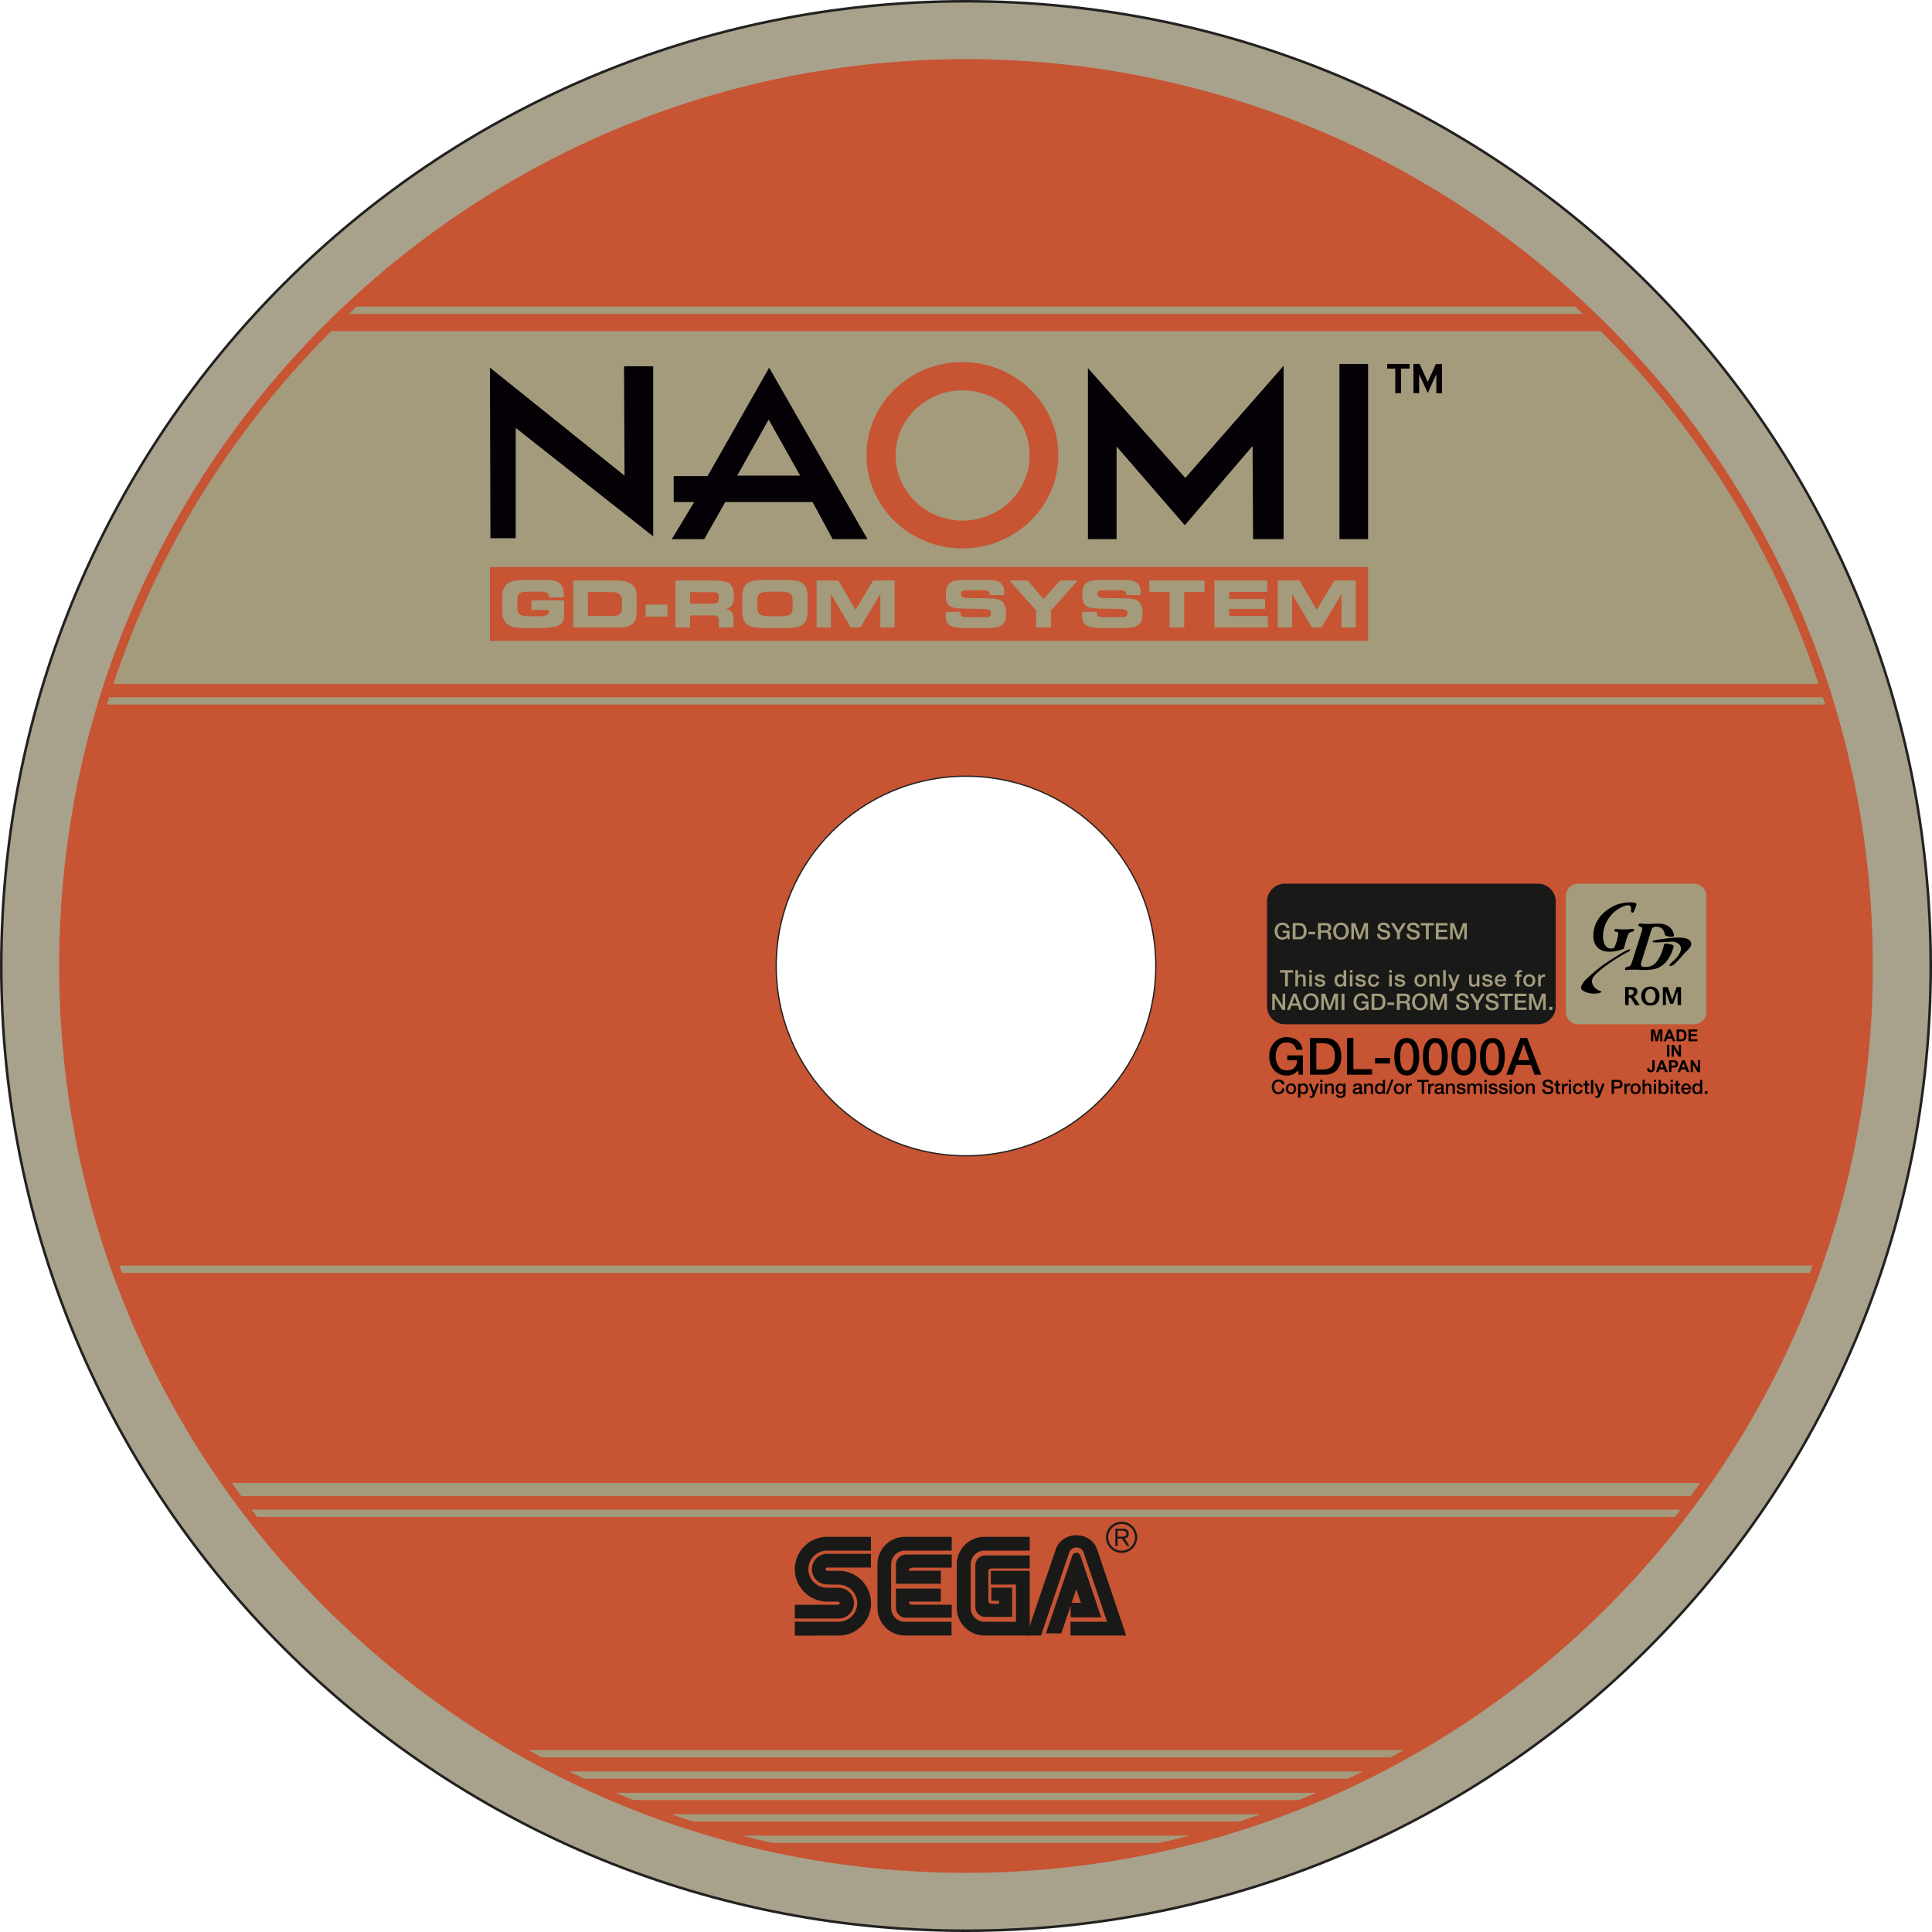<svg xmlns="http://www.w3.org/2000/svg" viewBox="0 0 376.213 376.213"><path d="M188.107.25C84.356.25.25 84.356.25 188.107s84.106 187.857 187.857 187.857c103.75 0 187.857-84.106 187.857-187.857S291.857.25 188.107.25zm0 224.94c-20.48 0-37.083-16.603-37.083-37.083 0-20.48 16.603-37.083 37.083-37.083 20.48 0 37.083 16.603 37.083 37.083 0 20.48-16.603 37.083-37.083 37.083z" fill="#a8a18c" stroke="#232220" stroke-width=".5" stroke-miterlimit="10"/><path d="M188.107 11.521c-97.525 0-176.585 79.06-176.585 176.585s79.06 176.585 176.585 176.585 176.585-79.06 176.585-176.585-79.06-176.585-176.585-176.585zm0 213.669c-20.48 0-37.083-16.603-37.083-37.083 0-20.48 16.603-37.083 37.083-37.083 20.48 0 37.083 16.603 37.083 37.083 0 20.48-16.603 37.083-37.083 37.083z" fill="#c75433"/><g fill="#a39b7c"><path d="M306.745 59.704H69.469c-.509.47-1.015.943-1.517 1.419h240.31c-.503-.476-1.009-.949-1.517-1.419zM354.961 135.781H21.253c-.148.472-.294.945-.438 1.419h334.584c-.144-.473-.29-.946-.438-1.419zM352.954 246.448H23.259c.168.474.337.947.509 1.419h328.677c.172-.472.342-.945.509-1.419zM327.241 293.969H48.973c.362.475.726.948 1.093 1.419h276.082c.367-.471.731-.944 1.093-1.419zM273.331 340.781H102.882c.858.48 1.721.953 2.588 1.419h165.273c.867-.465 1.73-.938 2.588-1.419zM265.413 344.948H110.8c.976.482 1.957.955 2.943 1.419h148.726c.987-.464 1.968-.937 2.944-1.419zM256.327 349.115H119.886c1.143.485 2.292.958 3.448 1.419H252.88c1.155-.461 2.304-.934 3.447-1.419zM245.516 353.281H130.698c1.412.491 2.833.964 4.261 1.419h106.297c1.427-.455 2.848-.928 4.26-1.419zM225.643 358.867h-75.161a173.65 173.65 0 01-5.965-1.419h87.18c-2.003.514-4.02.994-6.05 1.438M331.044 288.784H45.17c.602.853 1.211 1.7 1.828 2.542h282.219a183.64 183.64 0 001.827-2.542zM311.705 64.473c19.07 19.065 33.757 42.514 42.418 68.707H22.09c8.661-26.193 23.348-49.642 42.419-68.707h247.196z"/></g><path fill="#040006" d="M127.191 104.444V71.322h-5.67l.093 21.299-26.207-21.028.093 33.212h4.926V83.326l26.765 21.118M130.814 104.985l4.367-7.219h-3.996v-5.054h6.599l11.988-21.119 19.144 33.392h-6.784l-3.903-7.219h-17.006l-4.09 7.219h-6.319m12.732-12.364h12.266l-6.133-10.919-6.133 10.919M217.427 104.985h-5.577V71.684l18.959 21.389 19.143-21.84v33.752h-5.947l-.093-18.139-13.196 15.432-13.289-15.342v18.049M260.826 70.87h5.576v34.115h-5.576z"/><path d="M168.73 88.65c0-10.017 8.365-18.14 18.68-18.14s18.679 8.123 18.679 18.14c0 10.019-8.364 18.141-18.679 18.141-10.315 0-18.68-8.122-18.68-18.141m18.68 12.725c7.249 0 13.103-5.686 13.103-12.725 0-6.948-5.855-12.635-13.103-12.635-7.156 0-13.012 5.687-13.012 12.635.001 7.04 5.856 12.725 13.012 12.725" fill="#c75433"/><path fill="#040006" d="M271.698 76.556v-4.783h-1.58v-.903h4.369v.903h-1.673v4.783zM278.018 76.529l-1.674-3.672v3.699h-1.115V70.87h1.209l1.58 3.522 1.58-3.488h1.208v5.685h-1.115V72.89z"/><g fill="#c75433"><path d="M95.408 110.42v14.376h170.994V110.42H95.408zm14.45 9.495c0 .86-.328 1.471-.984 1.833-.656.362-1.797.543-3.425.543h-3.2c-.982 0-1.708-.051-2.176-.154a2.993 2.993 0 01-1.189-.522 2.533 2.533 0 01-.828-1.072c-.173-.424-.26-.959-.26-1.606v-2.494c0-1.31.32-2.225.958-2.742.639-.518 1.799-.777 3.482-.777h3.213c1.037 0 1.802.046 2.296.136.493.09.881.242 1.164.454.295.221.513.519.655.894.141.375.212.845.212 1.41a8.424 8.424 0 01-.013.515h-2.884v-.025c0-.422-.131-.71-.392-.866-.262-.156-.852-.234-1.771-.234h-1.676c-.982 0-1.612.115-1.888.344-.276.23-.414.715-.414 1.456v1.271c0 .66.156 1.112.468 1.358.312.246.927.369 1.847.369h1.663c.826 0 1.396-.073 1.708-.218.312-.145.468-.396.468-.752a1.91 1.91 0 00-.025-.246v-.03h-3.384v-1.849h6.375v3.004zm14.124-.664c0 1.016-.262 1.757-.784 2.226-.523.469-1.353.703-2.492.703h-9.101v-9.145h8.26c1.438 0 2.483.245 3.137.734.654.49.98 1.268.98 2.337v3.145zm6.002.817h-4.263v-2.34h4.263v2.34zm12.481-.89c.249.291.373.667.373 1.13v1.873h-2.878v-1.395c0-.36-.088-.608-.262-.743-.175-.135-.52-.202-1.034-.202h-4.288v2.34h-2.884v-9.145h7.564c1.492 0 2.509.215 3.049.645.54.43.81 1.214.81 2.353 0 .79-.12 1.378-.361 1.763-.24.385-.643.643-1.208.774.497.113.87.316 1.119.607zm14.8-.295c0 .704-.081 1.276-.243 1.716-.163.44-.419.791-.769 1.053-.316.234-.733.398-1.252.494-.519.096-1.322.145-2.409.145h-3.371c-1.1 0-1.906-.048-2.416-.145-.51-.096-.926-.261-1.246-.494a2.197 2.197 0 01-.784-1.029c-.16-.423-.241-.986-.241-1.686v-2.494c0-.766.08-1.372.241-1.818.16-.446.421-.8.784-1.063.316-.229.737-.393 1.262-.491.525-.098 1.321-.147 2.388-.147h3.384c1.071 0 1.871.049 2.4.147.529.098.95.263 1.262.491.35.258.606.611.769 1.056.162.447.243 1.018.243 1.714v2.551zm16.944 3.298h-2.783v-6.516l-3.89 6.516h-1.879l-3.858-6.516v6.516h-2.795v-9.145h4.244l3.358 5.712 3.416-5.712h4.187v9.145zm21.467-1.216c-.162.348-.435.645-.819.891-.253.156-.596.267-1.031.335-.434.067-1.062.101-1.884.101h-3.833c-1.573 0-2.625-.171-3.156-.513-.531-.342-.797-.979-.797-1.913 0-.053.003-.143.009-.267l.028-.458 2.84-.006v.166c0 .344.086.576.259.697.173.121.536.181 1.088.181h3.612c.354 0 .607-.058.759-.175.152-.117.228-.31.228-.58 0-.274-.088-.471-.263-.59-.175-.119-.552-.199-1.129-.24l-4.516-.098c-1.13-.033-1.894-.242-2.292-.626-.399-.385-.598-1.085-.598-2.101 0-.524.053-.956.158-1.296.105-.339.274-.622.506-.847.274-.254.632-.434 1.075-.541.443-.107 1.164-.16 2.163-.16h4.39c1.088 0 1.871.193 2.349.578.478.385.718 1.009.718 1.873a6.08 6.08 0 01-.026.503h-2.77v-.037c0-.303-.079-.53-.237-.682-.159-.151-.396-.227-.712-.227h-3.314c-.552 0-.917.053-1.094.16-.177.106-.266.293-.266.559 0 .263.08.452.24.569.16.116.455.191.885.224l4.731.074c1.08.029 1.839.264 2.279.706.441.442.661 1.198.661 2.267.002.633-.079 1.125-.241 1.473zm8.971-2.07v3.286h-2.878v-3.286l-5.192-5.859h3.536l3.092 3.636 3.238-3.636h3.409l-5.205 5.859zm17.593 2.07c-.163.348-.435.645-.819.891-.253.156-.597.267-1.031.335-.434.067-1.063.101-1.884.101h-3.833c-1.572 0-2.625-.171-3.156-.513-.531-.342-.797-.979-.797-1.913 0-.053.004-.143.01-.267.006-.125.016-.277.028-.458l2.84-.006v.166c0 .344.086.576.259.697.173.121.535.181 1.088.181h3.612c.354 0 .607-.058.759-.175.152-.117.228-.31.228-.58 0-.274-.088-.471-.263-.59-.175-.119-.552-.199-1.129-.24l-4.517-.098c-1.13-.033-1.894-.242-2.292-.626-.399-.385-.597-1.085-.597-2.101 0-.524.053-.956.158-1.296.106-.339.275-.622.506-.847.274-.254.632-.434 1.076-.541.443-.107 1.164-.16 2.163-.16h4.39c1.088 0 1.871.193 2.349.578.478.385.718 1.009.718 1.873a7.048 7.048 0 01-.025.503h-2.771v-.037c0-.303-.079-.53-.237-.682-.159-.151-.396-.227-.712-.227h-3.314c-.552 0-.917.053-1.094.16-.177.106-.266.293-.266.559 0 .263.081.452.241.569.16.116.456.191.886.224l4.731.074c1.079.029 1.839.264 2.279.706.441.442.662 1.198.662 2.267-.003.633-.084 1.125-.246 1.473zm12.31-5.688h-3.941v6.904h-2.871v-6.904h-3.94v-2.242h10.752v2.242zm12.341 6.904h-10.405v-9.145h10.29v2.229h-7.419v1.382h6.989v1.922h-6.989v1.4h7.533v2.212zm17.121 0h-2.783v-6.516l-3.89 6.516h-1.878l-3.859-6.516v6.516h-2.795v-9.145h4.243l3.359 5.712 3.415-5.712h4.188v9.145z"/><path d="M138.949 115.314h-4.573v2.236h4.573c.384 0 .652-.087.806-.261.154-.174.231-.489.231-.943 0-.36-.082-.622-.247-.786-.164-.164-.428-.246-.79-.246zM151.826 115.209h-1.84c-1.037 0-1.717.125-2.04.375-.322.25-.484.725-.484 1.425v1.271c0 .66.17 1.112.509 1.358.339.246 1.015.369 2.027.369h1.828c1.016 0 1.691-.124 2.024-.372.333-.248.5-.707.5-1.379v-1.296c0-.672-.167-1.131-.5-1.379-.333-.248-1.008-.372-2.024-.372zM120.595 115.667c-.344-.252-.88-.378-1.61-.378h-4.51v4.668h4.87c.611 0 1.058-.12 1.341-.362.282-.242.424-.621.424-1.137v-1.609c0-.536-.172-.93-.515-1.182z"/></g><g fill="#191918"><path d="M154.776 318.496l8.525-.008c3.487 0 6.315-2.825 6.315-6.304a6.31 6.31 0 00-6.315-6.308l-2.214.011a.318.318 0 01-.317-.32c0-.177.142-.32.317-.32l8.509.002.003-2.673h-8.513a2.989 2.989 0 00-2.988 2.984 2.986 2.986 0 002.988 2.983l2.224.028a3.614 3.614 0 013.617 3.608 3.616 3.616 0 01-3.617 3.612h-8.532l-.002 2.705z"/><path d="M154.778 315.163h8.532a2.982 2.982 0 100-5.964l-2.224-.024a3.612 3.612 0 110-7.223l8.513-.002-.003-2.686h-8.509c-3.485 0-6.315 2.819-6.315 6.303 0 3.482 2.83 6.306 6.315 6.306l2.202.003.309.309-.309.306-8.513.007.002 2.665zM176.226 315.809a2.68 2.68 0 01-2.69-2.687v-8.536c0-1.449 1.212-2.644 2.69-2.644l9.102.003v-2.68h-9.102a5.355 5.355 0 00-5.36 5.352v8.505a5.357 5.357 0 005.36 5.354l9.063.004-.003-2.674-9.06.003z"/><path d="M174.466 304.663c0-1.074.862-1.945 1.936-1.945h8.925v2.549h-7.728c-.597 0-.605.595-.605.595h6.213v2.537h-8.745l.004-3.736zM176.401 315.009a1.937 1.937 0 01-1.94-1.935v-3.74h8.745v2.543h-6.213c.008.598.605.601.605.601h7.73l-.003 2.527-8.924.004zM191.704 315.802a2.684 2.684 0 01-2.678-2.68v-8.505a2.671 2.671 0 012.672-2.674h8.813v-2.677h-8.835a5.355 5.355 0 00-5.358 5.352v8.505c0 2.956 2.419 5.354 5.38 5.354l8.813.004V305.88h-7.575v2.671h4.899v7.253h-6.131z"/><path d="M189.925 312.909c0 1.074.868 1.95 1.941 1.95h5.23v-5.693h-4.047v2.546h1.503l.005.598h-1.496a.6.6 0 01-.595-.598l-.012-5.686s-.002-.593.599-.607h7.458l-.004-2.536-8.642.002c-1.074 0-1.941.87-1.941 1.945v8.079zM215.796 299.351c0-.693.268-1.348.767-1.843a2.582 2.582 0 011.84-.763c.702 0 1.359.27 1.852.763.491.494.766 1.15.766 1.843a2.617 2.617 0 01-2.618 2.61 2.58 2.58 0 01-1.84-.761 2.579 2.579 0 01-.767-1.849m2.607 3.039a3.035 3.035 0 002.15-5.182 3.042 3.042 0 00-2.15-.883 3.031 3.031 0 00-3.033 3.025c0 .811.317 1.576.893 2.149a2.998 2.998 0 002.14.891z"/><path d="M217.628 299.237h.889l.411-.033c.309-.076.42-.297.42-.541l-.197-.472-.658-.144h-.864v1.19m-.001.369v1.433h-.441v-3.364h1.248c.469.005.746.005 1.005.205.252.184.358.466.358.778 0 .786-.637.89-.799.921l.945 1.46h-.531l-.921-1.433h-.864zM215.582 315.802h-7.119v2.675h10.832l-5.633-16.699c-.495-1.629-2.121-2.826-4.047-2.826-1.93 0-3.553 1.194-4.048 2.819l-5.685 16.707h2.835l5.518-16.24a1.493 1.493 0 012.75-.002l4.597 13.566z"/><path d="M203.666 318.064l5.14-15.15a.829.829 0 011.566 0l4.062 12.032h-5.95l.004-2.261-1.821 5.379h-3.001zm4.822-5.379zm1.99-.57l-.895-2.667-.903 2.667h1.798z"/></g><path d="M329.872 199.451H307.31a2.413 2.413 0 01-2.406-2.406v-22.563a2.413 2.413 0 012.406-2.406h22.563a2.413 2.413 0 012.406 2.406v22.563a2.415 2.415 0 01-2.407 2.406z" fill="#a39b7c"/><path d="M299.494 199.451h-49.31a3.459 3.459 0 01-3.448-3.448v-20.479a3.459 3.459 0 013.448-3.448h49.31a3.459 3.459 0 013.448 3.448v20.479a3.458 3.458 0 01-3.448 3.448z" fill="#191918"/><g><path d="M318.299 177.164a4.583 4.583 0 01-.164.401c-.046.096-.127.144-.242.144-.229 0-.328-.186-.295-.559l.015-.172a.722.722 0 00-.079-.446.444.444 0 00-.198-.193.817.817 0 00-.346-.057c-.134 0-.301.028-.502.086a4.416 4.416 0 00-.668.258 6.974 6.974 0 00-.761.423 5.48 5.48 0 00-.769.595 6.685 6.685 0 00-1.474 1.935 6.143 6.143 0 00-.64 2.237 4.77 4.77 0 00.031 1.204c.06.354.16.657.3.911.14.253.31.447.508.58.198.134.422.201.671.201.191 0 .411-.052.659-.158.276-.65.471-1.202.582-1.656.112-.454.176-.781.193-.982.022-.258-.06-.411-.246-.459a.97.97 0 00-.191-.036.837.837 0 01-.169-.029.21.21 0 01-.116-.072c-.026-.033-.035-.088-.028-.165.015-.172.152-.258.41-.258.057 0 .209.014.455.043a9.96 9.96 0 001.057.043c.439 0 .788-.019 1.045-.057.256-.038.428-.057.514-.057.239 0 .351.086.336.258-.008.086-.032.148-.073.186a.408.408 0 01-.158.086 2.123 2.123 0 01-.205.05 1.135 1.135 0 00-.213.064c-.269.124-.457.33-.563.616-.106.287-.222.65-.346 1.09l-.435 1.534a8.328 8.328 0 01-1.493.437 6.925 6.925 0 01-1.267.136c-1.09 0-1.91-.318-2.461-.953-.552-.636-.778-1.517-.679-2.645.171-1.95 1.16-3.532 2.967-4.746 1.24-.841 2.638-1.262 4.196-1.262.832 0 1.237.124 1.215.373a1.83 1.83 0 01-.07.301l-.303.77zM316.458 195.715v-3.51h1.314c.269 0 .474.034.614.101a.757.757 0 01.333.306.893.893 0 01.122.464c0 .206-.059.4-.178.582a1.127 1.127 0 01-.503.419l1.149 1.639h-.89l-.873-1.435h-.402v1.435h-.686zm.687-1.916h.168c.302 0 .51-.066.625-.197a.659.659 0 00.173-.446.442.442 0 00-.14-.343c-.094-.085-.284-.127-.57-.127h-.255v1.113zM321.372 195.803c-.365 0-.683-.076-.953-.227a1.486 1.486 0 01-.617-.652 2.138 2.138 0 01-.211-.964c0-.357.07-.678.211-.963s.347-.502.619-.653c.272-.151.589-.227.951-.227.361 0 .677.076.949.227s.478.369.619.653c.141.285.211.606.211.963 0 .359-.07.68-.211.964a1.483 1.483 0 01-.616.652c-.27.151-.587.227-.952.227zm0-.482c.338 0 .59-.138.755-.414.165-.276.248-.592.248-.948 0-.358-.083-.674-.249-.948-.166-.275-.417-.412-.754-.412-.338 0-.591.137-.757.412a1.798 1.798 0 00-.249.948c0 .356.083.672.248.948.165.276.418.414.758.414zM323.808 195.715v-3.51h.965l.848 2.469.872-2.469h.849v3.51h-.674v-2.649l-.858 2.415h-.587l-.841-2.45v2.685h-.574zM311.833 193.121c.012-.191-.69-.156-1.3-.831-.111-.123-.57-.631-.533-1.278.027-.477.312-.822.469-1.001 1.672-1.905 5.803-4.284 6.351-4.537.037-.017.434-.216.527-.307.084-.082.116-.233.088-.269-.217-.276-2.649 1.27-4.815 2.684 0 0-1.794 1.227-3.718 3.073 0 0-.383.309-.76.957-.295.505-.29.685-.273.785.073.416.585.643.873.767 1.399.599 3.072.25 3.091-.043zM325.425 188.083c.666-.1 1.645-1.415 2.812-2.684.362-.394.727-.635 1.023-1.214.045-.089.11-.458-.016-.767-.608-1.489-5.158-.587-6.391-.447 0 0-1.095.155-1.06.367.038.234 1.135.179 1.176.176.715-.053 1.258-.075 2.329-.128.163-.008.462-.059.823.04.095.026.941.27 1.158.967.134.429-.036.82-.152 1.087-.404.931-1.138 1.494-1.374 1.706-.017.016-.739.635-.655.843.043.105.26.064.327.054z"/><path d="M325.914 184.244c-.02-.353-1.739-.687-1.876-.342a11.028 11.028 0 01-.435 1.502 7.968 7.968 0 01-.489 1.077 5.32 5.32 0 01-.561.84c-.525.642-1.212.962-2.062.962-.335 0-.581-.028-.738-.086-.158-.057-.223-.24-.196-.546.009-.105.024-.194.045-.266.021-.072.043-.141.068-.208l1.793-5.745c.054-.182.108-.338.163-.467a.918.918 0 01.191-.302.663.663 0 01.272-.158 1.47 1.47 0 01.42-.05c.602 0 1.05.211 1.342.632.156.225.261.498.315.821.024.145.131.26.268.313a2.663 2.663 0 001.363.14.222.222 0 00.185-.257c-.101-.525-.305-.965-.613-1.318-.543-.622-1.388-.934-2.535-.934-.249 0-.522.01-.82.029-.298.019-.624.029-.977.029-.468 0-.835-.012-1.101-.036a7.557 7.557 0 00-.513-.036c-.115 0-.2.016-.255.05-.056.033-.088.103-.097.208-.012.134.021.22.099.258.078.038.166.072.264.101.098.029.185.067.262.115.077.048.11.144.097.287a2.36 2.36 0 01-.103.517l-1.838 5.773a9.278 9.278 0 01-.245.675.627.627 0 01-.39.359 6.514 6.514 0 01-.545.165c-.136.034-.212.136-.228.309-.009.105-.001.172.026.201.026.028.077.043.154.043s.25-.014.52-.043c.27-.029.649-.043 1.136-.043.316 0 .637.012.965.036.328.024.673.036 1.036.036.803 0 1.503-.081 2.1-.244.597-.163 1.156-.484 1.675-.962.25-.23.486-.503.71-.819.224-.316.423-.656.598-1.019a7.344 7.344 0 00.55-1.597z"/></g><g><path d="M321.502 202.759v-2.291h.692l.415 1.563.411-1.563h.694v2.291h-.43v-1.803l-.455 1.803h-.445l-.453-1.803v1.803h-.429zM326.24 202.759h-.504l-.199-.521h-.916l-.189.521h-.49l.893-2.291h.488l.917 2.291zm-.851-.906l-.316-.85-.309.85h.625zM326.483 200.468h.845c.191 0 .336.015.437.044.134.04.249.11.345.211a.996.996 0 01.219.371c.051.146.075.327.075.542a1.5 1.5 0 01-.07.487 1.003 1.003 0 01-.245.404.8.8 0 01-.325.183 1.403 1.403 0 01-.409.049h-.87v-2.291zm.462.388v1.518h.346c.129 0 .223-.008.279-.022a.435.435 0 00.188-.095c.049-.045.09-.119.121-.222s.047-.242.047-.419c0-.178-.016-.313-.047-.408s-.075-.169-.132-.222a.43.43 0 00-.214-.107 2.05 2.05 0 00-.38-.022h-.208zM328.795 202.759v-2.291h1.699v.388h-1.236v.508h1.15v.386h-1.15v.624h1.279v.386h-1.742zM324.605 205.759v-2.291h.463v2.291h-.463zM325.513 205.759v-2.291h.45l.938 1.53v-1.53h.43v2.291h-.464l-.924-1.494v1.494h-.43zM321.741 206.468h.461v1.45c0 .189-.017.336-.05.438-.045.134-.126.24-.244.321s-.272.121-.466.121c-.226 0-.399-.063-.521-.189-.122-.127-.184-.313-.185-.558l.436-.05c.006.131.024.224.059.278a.25.25 0 00.228.123c.104 0 .176-.029.219-.088s.064-.182.064-.366v-1.48zM324.76 208.759h-.504l-.199-.521h-.916l-.189.521h-.49l.893-2.291h.488l.917 2.291zm-.852-.906l-.316-.85-.309.85h.625zM325.005 208.759v-2.291h.742c.281 0 .465.012.551.035a.591.591 0 01.329.224.708.708 0 01.133.446c0 .141-.025.259-.076.354a.643.643 0 01-.434.335c-.11.021-.271.032-.479.032h-.302v.864h-.464zm.463-1.903v.65h.253c.183 0 .305-.012.366-.036s.109-.062.145-.112a.314.314 0 00.052-.179.297.297 0 00-.073-.206.324.324 0 00-.186-.102 2.283 2.283 0 00-.333-.016h-.224zM328.968 208.759h-.504l-.199-.521h-.916l-.189.521h-.49l.893-2.291h.488l.917 2.291zm-.852-.906l-.316-.85-.309.85h.625zM329.218 208.759v-2.291h.45l.938 1.53v-1.53h.43v2.291h-.464l-.924-1.494v1.494h-.43z"/></g><g><path d="M248.929 212.682c.225 0 .396-.066.514-.199s.188-.305.211-.515h.478c-.021.332-.138.598-.353.797-.215.205-.488.308-.821.308-.397 0-.714-.137-.952-.411-.236-.273-.354-.611-.354-1.015s.116-.74.349-1.01c.112-.13.25-.232.412-.31.163-.077.334-.115.515-.114.342 0 .62.083.834.25s.336.395.367.684h-.489c-.065-.258-.205-.426-.418-.504-.074-.026-.173-.04-.297-.04s-.238.029-.343.088-.19.137-.258.235a1.213 1.213 0 00-.194.717c0 .13.016.257.047.383.068.269.203.458.405.569a.696.696 0 00.347.087zM250.401 212.021c0-.311.09-.562.269-.755.18-.194.423-.291.731-.289.308.001.551.098.727.289.178.19.267.441.267.753 0 .31-.089.561-.268.753-.179.193-.422.289-.729.289-.158 0-.299-.025-.422-.078a.876.876 0 01-.508-.544 1.272 1.272 0 01-.067-.418zm1.559-.002c0-.306-.104-.517-.31-.634-.071-.041-.155-.062-.252-.062s-.181.021-.252.062c-.201.117-.305.328-.31.634 0 .19.048.354.144.49.096.138.234.207.416.207s.321-.068.418-.205a.823.823 0 00.146-.492zM252.771 211.031h.412v.269h.008c.114-.218.325-.325.634-.322.142 0 .27.027.384.084.228.106.381.293.46.56.039.126.058.258.058.397 0 .294-.072.541-.218.741-.145.201-.356.302-.633.302a.837.837 0 01-.537-.169.52.52 0 01-.124-.141h-.009v.985h-.435v-2.706zm1.52.989a.782.782 0 00-.138-.481.488.488 0 00-.418-.217.47.47 0 00-.405.19c-.094.127-.14.297-.14.51 0 .313.105.527.318.642.067.035.148.053.243.053s.176-.02.244-.06c.197-.119.296-.331.296-.637zM255.298 213.427c.108 0 .187-.054.233-.16.015-.034.029-.072.043-.114l.051-.153-.751-1.969h.479l.517 1.477h.008l.5-1.477h.455l-.769 2.083c-.036.09-.071.176-.106.258a.97.97 0 01-.125.214c-.109.136-.266.204-.469.206-.102 0-.203-.008-.302-.022v-.368c.126.016.205.025.236.025zM257.087 210.279h.435v.412h-.435v-.412zm0 .752h.435v1.977h-.435v-1.977zM257.995 211.031h.412v.293l.008.008a.725.725 0 01.26-.259.687.687 0 01.356-.094c.216 0 .386.056.51.168.124.111.187.279.188.504v1.356h-.435v-1.241c-.005-.155-.038-.269-.099-.338-.062-.069-.16-.104-.297-.104s-.249.05-.336.149a.565.565 0 00-.133.369v1.165h-.435v-1.976zM261.579 211.305v-.274h.435v1.874c0 .297-.083.52-.25.666-.166.146-.406.221-.72.221-.37 0-.632-.108-.783-.325a.577.577 0 01-.099-.291h.434c.033.15.138.237.313.262.052.006.105.009.161.009.342 0 .511-.164.509-.492v-.293h-.008a.676.676 0 01-.25.256.733.733 0 01-.37.091c-.277 0-.49-.099-.638-.295a1.152 1.152 0 01-.222-.726c.001-.289.082-.529.244-.721.161-.191.38-.287.656-.287.277 0 .471.108.579.326h.009zm-.936.238c-.077.122-.116.273-.116.456s.045.338.135.467c.09.131.222.195.396.195a.436.436 0 00.391-.198c.087-.133.131-.293.131-.48s-.044-.344-.131-.469c-.088-.127-.22-.19-.398-.19a.453.453 0 00-.408.219zM264.734 211.59c0-.178-.13-.267-.388-.267a.537.537 0 00-.297.076.305.305 0 00-.135.235h-.435a.619.619 0 01.297-.521c.147-.091.349-.136.603-.136.35 0 .59.102.721.307a.487.487 0 01.068.268v1.014c0 .055.007.094.021.116.014.021.041.033.082.033h.047a.284.284 0 00.06-.008v.303a.9.9 0 01-.278.05c-.205 0-.324-.08-.357-.24a.715.715 0 01-.306.183 1.16 1.16 0 01-.329.058.815.815 0 01-.504-.15.498.498 0 01-.194-.427c0-.221.081-.38.243-.478.106-.064.279-.11.517-.137.078-.015.153-.025.226-.033s.132-.018.18-.031c.105-.032.158-.104.158-.215zm-.89.868c0 .093.042.158.125.198.084.04.163.06.237.06.223 0 .383-.066.479-.199a.283.283 0 00.049-.174v-.324a.699.699 0 01-.313.084 1.583 1.583 0 00-.354.065c-.149.046-.223.143-.223.29zM265.64 211.031h.412v.293l.008.008a.725.725 0 01.26-.259.687.687 0 01.356-.094c.216 0 .386.056.51.168.124.111.187.279.188.504v1.356h-.435v-1.241c-.005-.155-.038-.269-.099-.338-.062-.069-.16-.104-.297-.104s-.249.05-.336.149a.565.565 0 00-.133.369v1.165h-.435v-1.976zM269.273 212.739c-.109.215-.32.322-.634.322a.883.883 0 01-.385-.082c-.226-.105-.379-.291-.461-.558a1.56 1.56 0 01-.056-.437c.001-.32.085-.568.252-.745a.774.774 0 01.591-.263c.227.001.408.059.545.172.05.039.092.085.126.138h.007v-1.008h.435v2.729h-.412v-.269h-.008zm-.959-.22c.095.133.23.198.409.197s.315-.071.408-.209a.883.883 0 00.142-.513c0-.203-.049-.366-.147-.488a.508.508 0 00-.412-.185.474.474 0 00-.416.228c-.083.124-.125.283-.125.478s.047.358.141.492zM270.951 210.213h.416l-1.098 2.859h-.416l1.098-2.859zM271.419 212.021c0-.311.09-.562.269-.755.18-.194.423-.291.731-.289.308.001.551.098.727.289.178.19.267.441.267.753 0 .31-.089.561-.268.753-.179.193-.422.289-.729.289-.158 0-.299-.025-.422-.078a.876.876 0 01-.508-.544 1.247 1.247 0 01-.067-.418zm1.559-.002c0-.306-.104-.517-.31-.634-.071-.041-.155-.062-.252-.062s-.181.021-.252.062c-.201.117-.305.328-.31.634 0 .19.048.354.144.49.096.138.234.207.416.207s.321-.068.418-.205a.823.823 0 00.146-.492zM274.728 211.391a.445.445 0 00-.187.045.532.532 0 00-.286.342.915.915 0 00-.043.289v.94h-.435v-1.977h.409v.383h.007a.571.571 0 01.207-.297.58.58 0 01.37-.138c.05 0 .104.003.164.011v.42a1.378 1.378 0 00-.206-.018zM275.983 210.279h2.209v.412h-.867v2.316h-.479v-2.316h-.863v-.412zM279.048 211.391a.445.445 0 00-.187.045.532.532 0 00-.286.342.915.915 0 00-.043.289v.94h-.435v-1.977h.409v.383h.007a.571.571 0 01.207-.297.58.58 0 01.37-.138c.05 0 .104.003.164.011v.42a1.368 1.368 0 00-.206-.018zM280.66 211.59c0-.178-.13-.267-.388-.267a.537.537 0 00-.297.076.305.305 0 00-.135.235h-.435a.619.619 0 01.297-.521c.147-.091.349-.136.603-.136.35 0 .59.102.721.307a.487.487 0 01.068.268v1.014c0 .055.007.094.021.116.014.021.041.033.082.033h.047a.284.284 0 00.06-.008v.303a.9.9 0 01-.278.05c-.205 0-.324-.08-.357-.24a.715.715 0 01-.306.183 1.16 1.16 0 01-.329.058.815.815 0 01-.504-.15.498.498 0 01-.194-.427c0-.221.081-.38.243-.478.106-.064.279-.11.517-.137.078-.015.153-.025.226-.033s.132-.018.18-.031c.104-.032.158-.104.158-.215zm-.89.868c0 .093.042.158.125.198.084.04.163.06.237.06.223 0 .383-.066.479-.199a.283.283 0 00.049-.174v-.324a.699.699 0 01-.313.084 1.583 1.583 0 00-.354.065c-.149.046-.223.143-.223.29zM281.565 211.031h.412v.293l.008.008a.725.725 0 01.26-.259.687.687 0 01.356-.094c.216 0 .386.056.51.168.124.111.187.279.188.504v1.356h-.435v-1.241c-.005-.155-.038-.269-.099-.338-.062-.069-.16-.104-.297-.104s-.249.05-.336.149a.565.565 0 00-.133.369v1.165h-.435v-1.976zM284.535 211.324c-.271 0-.408.067-.408.202 0 .094.067.165.201.212.061.021.164.047.313.076.147.029.265.059.351.087.277.093.416.267.416.519a.544.544 0 01-.288.496 1.153 1.153 0 01-.594.146c-.399 0-.668-.128-.805-.384a.663.663 0 01-.069-.305h.435c.013.127.062.216.146.268a.577.577 0 00.302.076c.196 0 .329-.041.4-.124a.179.179 0 00.039-.136c-.005-.102-.074-.177-.207-.225a2.355 2.355 0 00-.304-.072c-.271-.053-.468-.124-.588-.212-.121-.088-.182-.226-.182-.411 0-.188.093-.335.278-.438.144-.079.326-.119.546-.119.347 0 .591.108.732.326a.65.65 0 01.094.28h-.454c-.021-.104-.069-.173-.144-.208a.519.519 0 00-.21-.054zM287.812 211.324c-.281 0-.422.176-.422.526v1.157h-.435v-1.268c0-.138-.024-.242-.074-.312s-.139-.104-.266-.104-.231.046-.313.138a.55.55 0 00-.127.373v1.173h-.435v-1.977h.412v.278h.012a.816.816 0 01.25-.248.639.639 0 01.336-.082c.134 0 .253.026.355.08s.176.138.22.25a.838.838 0 01.256-.242.687.687 0 01.363-.088c.209-.002.371.049.487.15.115.103.174.273.174.514v1.364h-.436v-1.152c0-.188-.014-.312-.043-.369a.249.249 0 00-.116-.123.467.467 0 00-.198-.038zM289.075 210.279h.435v.412h-.435v-.412zm0 .752h.435v1.977h-.435v-1.977zM290.762 211.324c-.271 0-.408.067-.408.202 0 .094.067.165.201.212.061.021.164.047.313.076.147.029.265.059.351.087.277.093.416.267.416.519a.544.544 0 01-.288.496 1.153 1.153 0 01-.594.146c-.399 0-.668-.128-.805-.384a.663.663 0 01-.069-.305h.435c.013.127.062.216.146.268a.577.577 0 00.302.076c.196 0 .329-.041.4-.124a.179.179 0 00.039-.136c-.005-.102-.074-.177-.207-.225a2.355 2.355 0 00-.304-.072c-.271-.053-.468-.124-.588-.212-.121-.088-.182-.226-.182-.411 0-.188.093-.335.278-.438.144-.079.326-.119.546-.119.347 0 .591.108.732.326a.65.65 0 01.094.28h-.454c-.021-.104-.069-.173-.144-.208a.527.527 0 00-.21-.054zM292.743 211.324c-.271 0-.408.067-.408.202 0 .094.067.165.201.212.061.021.164.047.313.076.147.029.265.059.351.087.277.093.416.267.416.519a.544.544 0 01-.288.496 1.153 1.153 0 01-.594.146c-.399 0-.668-.128-.805-.384a.663.663 0 01-.069-.305h.435c.013.127.062.216.146.268a.577.577 0 00.302.076c.196 0 .329-.041.4-.124a.179.179 0 00.039-.136c-.005-.102-.074-.177-.207-.225a2.355 2.355 0 00-.304-.072c-.271-.053-.468-.124-.588-.212-.121-.088-.182-.226-.182-.411 0-.188.093-.335.278-.438.144-.079.326-.119.546-.119.347 0 .591.108.732.326a.65.65 0 01.094.28h-.454c-.021-.104-.069-.173-.144-.208a.519.519 0 00-.21-.054zM293.96 210.279h.435v.412h-.435v-.412zm0 .752h.435v1.977h-.435v-1.977zM294.776 212.021c0-.311.09-.562.269-.755.18-.194.423-.291.731-.289.308.001.551.098.727.289.178.19.267.441.267.753 0 .31-.089.561-.268.753-.179.193-.422.289-.729.289-.158 0-.299-.025-.422-.078a.876.876 0 01-.508-.544 1.272 1.272 0 01-.067-.418zm1.559-.002c0-.306-.104-.517-.31-.634-.071-.041-.155-.062-.252-.062s-.181.021-.252.062c-.201.117-.305.328-.31.634 0 .19.048.354.144.49.096.138.234.207.416.207s.321-.068.418-.205a.823.823 0 00.146-.492zM297.134 211.031h.412v.293l.008.008a.725.725 0 01.26-.259.687.687 0 01.356-.094c.216 0 .386.056.51.168.124.111.187.279.188.504v1.356h-.435v-1.241c-.005-.155-.038-.269-.099-.338-.062-.069-.16-.104-.297-.104s-.249.05-.336.149a.565.565 0 00-.133.369v1.165h-.435v-1.976zM300.766 212.098c0 .199.064.347.192.44a.794.794 0 00.49.144c.198 0 .345-.039.439-.117a.364.364 0 00.144-.286c.001-.111-.021-.191-.069-.241a.382.382 0 00-.188-.109l-.309-.085-.42-.116a1.25 1.25 0 01-.345-.14.649.649 0 01-.312-.579c0-.251.099-.446.297-.586s.438-.209.72-.209.524.076.727.229.303.367.303.643h-.479c-.022-.321-.218-.482-.588-.482-.214 0-.365.063-.453.186-.032.048-.049.113-.049.196s.03.152.091.208a.571.571 0 00.231.127c.299.074.562.144.788.208.171.055.303.145.394.27s.138.265.139.419a.732.732 0 01-.34.657c-.198.133-.455.199-.77.199s-.571-.078-.771-.233c-.222-.171-.335-.417-.34-.741h.478zM303.486 213.026c-.179 0-.304-.037-.375-.112-.072-.075-.11-.203-.115-.386v-1.151h-.33v-.346h.33v-.571h.435v.571h.394v.346h-.394v1.038c0 .098.009.161.026.189.032.051.092.077.177.077a.833.833 0 00.19-.016v.338a3.55 3.55 0 01-.338.023zM305.086 211.391a.445.445 0 00-.187.045.532.532 0 00-.286.342.915.915 0 00-.043.289v.94h-.435v-1.977h.409v.383h.007a.571.571 0 01.207-.297.58.58 0 01.37-.138c.05 0 .104.003.164.011v.42a1.357 1.357 0 00-.206-.018zM305.491 210.279h.435v.412h-.435v-.412zm0 .752h.435v1.977h-.435v-1.977zM307.282 211.324c-.234 0-.397.117-.49.353a.852.852 0 00-.054.313c0 .221.044.397.133.53.089.134.22.198.393.196a.442.442 0 00.316-.118.54.54 0 00.155-.332h.435c-.041.258-.139.455-.293.592s-.37.205-.646.203a.863.863 0 01-.672-.285c-.174-.19-.259-.438-.256-.745.001-.305.086-.557.255-.756.169-.197.409-.296.72-.296.242 0 .446.06.613.181s.26.298.278.532h-.435a.402.402 0 00-.148-.275.483.483 0 00-.304-.093zM309.145 213.026c-.179 0-.304-.037-.375-.112-.072-.075-.11-.203-.115-.386v-1.151h-.33v-.346h.33v-.571h.435v.571h.394v.346h-.394v1.038c0 .098.009.161.026.189.032.051.092.077.177.077a.833.833 0 00.19-.016v.338a3.571 3.571 0 01-.338.023zM309.807 210.279h.435v2.729h-.435v-2.729zM310.92 213.427c.108 0 .187-.054.233-.16.015-.034.029-.072.043-.114l.051-.153-.751-1.969h.479l.517 1.477h.008l.5-1.477h.455l-.769 2.083c-.036.09-.071.176-.106.258a.97.97 0 01-.125.214c-.109.136-.266.204-.469.206-.102 0-.203-.008-.302-.022v-.368c.127.016.205.025.236.025zM313.82 210.279h1.204c.35 0 .602.098.756.293a.873.873 0 01.172.553.846.846 0 01-.172.545c-.152.193-.404.291-.756.291h-.727v1.047h-.478v-2.729zm.478 1.291h.698c.208 0 .353-.078.435-.234a.485.485 0 00.043-.219c-.001-.164-.043-.28-.127-.347a.529.529 0 00-.341-.102h-.708v.902zM317.259 211.391a.445.445 0 00-.187.045.532.532 0 00-.286.342.915.915 0 00-.043.289v.94h-.435v-1.977h.409v.383h.007a.571.571 0 01.207-.297.58.58 0 01.37-.138c.05 0 .104.003.164.011v.42a1.368 1.368 0 00-.206-.018zM317.491 212.021c0-.311.09-.562.269-.755.18-.194.423-.291.731-.289.308.001.551.098.727.289.178.19.267.441.267.753 0 .31-.089.561-.268.753-.179.193-.422.289-.729.289-.158 0-.299-.025-.422-.078a.876.876 0 01-.508-.544 1.272 1.272 0 01-.067-.418zm1.559-.002c0-.306-.104-.517-.31-.634-.071-.041-.155-.062-.252-.062s-.181.021-.252.062c-.201.117-.305.328-.31.634 0 .19.048.354.144.49.096.138.234.207.416.207s.321-.068.418-.205a.823.823 0 00.146-.492zM319.849 210.279h.435v1.014h.008a.633.633 0 01.238-.226.673.673 0 01.354-.088c.216 0 .387.056.511.168.124.111.187.279.188.504v1.356h-.435v-1.241c-.005-.155-.038-.269-.099-.338-.062-.069-.16-.104-.297-.104s-.249.05-.336.149a.565.565 0 00-.133.369v1.165h-.435v-2.728zM322.053 210.279h.435v.412h-.435v-.412zm0 .752h.435v1.977h-.435v-1.977zM323.386 212.737v.271h-.412v-2.729h.435v1.01h.009a.654.654 0 01.418-.289.719.719 0 01.17-.021c.297 0 .525.1.686.299.159.199.238.445.238.739 0 .295-.072.542-.218.742-.145.201-.356.302-.633.302-.346 0-.574-.107-.685-.324h-.008zm1.108-.716a.78.78 0 00-.138-.48.488.488 0 00-.418-.217.47.47 0 00-.405.19c-.094.127-.14.296-.14.509 0 .313.105.526.318.641.067.035.148.053.243.053s.176-.02.244-.06c.198-.119.296-.331.296-.636zM325.308 210.279h.435v.412h-.435v-.412zm0 .752h.435v1.977h-.435v-1.977zM326.838 213.026c-.179 0-.304-.037-.375-.112-.072-.075-.11-.203-.115-.386v-1.151h-.33v-.346h.33v-.571h.435v.571h.394v.346h-.394v1.038c0 .098.009.161.026.189.032.051.092.077.177.077a.833.833 0 00.19-.016v.338a3.571 3.571 0 01-.338.023zM328.346 210.979c.155 0 .295.032.418.097a.94.94 0 01.485.627c.037.14.047.282.028.43h-1.452c0 .165.046.305.138.418a.474.474 0 00.395.166c.243 0 .404-.109.481-.328h.412a.784.784 0 01-.321.498.945.945 0 01-.572.175c-.303 0-.539-.095-.711-.285s-.258-.436-.256-.735c.001-.299.089-.55.264-.754a.858.858 0 01.691-.309zm.497.865c-.017-.227-.115-.386-.297-.476a.517.517 0 00-.409-.004.493.493 0 00-.267.276.573.573 0 00-.045.203h1.018zM331.052 212.739c-.109.215-.32.322-.634.322a.883.883 0 01-.385-.082c-.226-.105-.379-.291-.461-.558a1.56 1.56 0 01-.056-.437c.001-.32.085-.568.252-.745a.774.774 0 01.591-.263c.227.001.408.059.545.172.05.039.092.085.126.138h.007v-1.008h.435v2.729h-.412v-.269h-.008zm-.959-.22c.095.133.23.198.409.197s.315-.071.408-.209a.883.883 0 00.142-.513c0-.203-.049-.366-.147-.488a.508.508 0 00-.412-.185.474.474 0 00-.416.228c-.083.124-.125.283-.125.478s.046.358.141.492zM331.979 212.492h.532v.515h-.532v-.515z"/></g><g><path d="M253.717 209.273h-.801l-.188-.84c-.335.381-.669.645-1.001.791s-.74.22-1.225.22a3.264 3.264 0 01-1.362-.298c-.846-.397-1.429-1.062-1.747-1.992a4.404 4.404 0 01-.234-1.445c0-1.052.303-1.931.907-2.637.293-.339.65-.608 1.073-.811s.865-.301 1.327-.298c1.344 0 2.287.461 2.83 1.382.179.306.291.659.337 1.06h-1.25c-.062-.446-.263-.794-.605-1.045a1.899 1.899 0 00-1.152-.376c-.765 0-1.324.269-1.68.806-.358.537-.537 1.175-.537 1.914s.181 1.377.542 1.914.903.806 1.626.806c.628.013 1.115-.153 1.46-.498s.525-.832.542-1.46h-1.904v-.952h3.042v3.759zM255.079 202.134h2.959c1.062 0 1.86.349 2.397 1.045.501.635.752 1.477.752 2.524s-.251 1.89-.752 2.524c-.55.696-1.35 1.045-2.397 1.045h-2.959v-7.138zm1.25 6.118h1.23c.898 0 1.54-.244 1.924-.732.303-.397.454-1.004.454-1.821s-.151-1.421-.454-1.812c-.371-.488-1.013-.732-1.924-.732h-1.23v5.097zM262.296 202.134h1.25v6.06h3.628v1.079h-4.878v-7.139zM267.76 206.016h2.91v1.079h-2.91v-1.079zM273.937 202.134c.903 0 1.558.409 1.964 1.227.302.615.453 1.42.453 2.414 0 1.626-.397 2.724-1.192 3.293-.315.231-.724.347-1.225.347s-.91-.115-1.226-.347c-.794-.582-1.191-1.68-1.191-3.293 0-1.01.151-1.814.454-2.414.176-.361.422-.656.737-.885.315-.228.725-.342 1.226-.342zm1.279 3.641c0-1.793-.427-2.688-1.279-2.688s-1.279.896-1.279 2.688c0 1.265.218 2.089.654 2.473.163.144.371.215.625.215.852-.001 1.279-.897 1.279-2.688zM279.493 202.134c.903 0 1.558.409 1.964 1.227.302.615.453 1.42.453 2.414 0 1.626-.397 2.724-1.192 3.293-.315.231-.724.347-1.225.347s-.91-.115-1.226-.347c-.794-.582-1.191-1.68-1.191-3.293 0-1.01.151-1.814.454-2.414.176-.361.422-.656.737-.885.316-.228.725-.342 1.226-.342zm1.279 3.641c0-1.793-.427-2.688-1.279-2.688s-1.279.896-1.279 2.688c0 1.265.218 2.089.654 2.473.163.144.371.215.625.215.853-.001 1.279-.897 1.279-2.688zM285.05 202.134c.903 0 1.558.409 1.964 1.227.302.615.453 1.42.453 2.414 0 1.626-.397 2.724-1.192 3.293-.315.231-.724.347-1.225.347s-.91-.115-1.226-.347c-.794-.582-1.191-1.68-1.191-3.293 0-1.01.151-1.814.454-2.414.176-.361.422-.656.737-.885.316-.228.725-.342 1.226-.342zm1.279 3.641c0-1.793-.427-2.688-1.279-2.688s-1.279.896-1.279 2.688c0 1.265.218 2.089.654 2.473.163.144.371.215.625.215.852-.001 1.279-.897 1.279-2.688zM290.606 202.134c.903 0 1.558.409 1.964 1.227.302.615.453 1.42.453 2.414 0 1.626-.397 2.724-1.192 3.293-.315.231-.724.347-1.225.347s-.91-.115-1.226-.347c-.794-.582-1.191-1.68-1.191-3.293 0-1.01.151-1.814.454-2.414.176-.361.422-.656.737-.885.316-.228.725-.342 1.226-.342zm1.28 3.641c0-1.793-.427-2.688-1.279-2.688s-1.279.896-1.279 2.688c0 1.265.218 2.089.654 2.473.163.144.371.215.625.215.852-.001 1.279-.897 1.279-2.688zM296.056 202.134h1.328l2.749 7.139h-1.338l-.669-1.89h-2.852l-.669 1.89h-1.289l2.74-7.139zm-.44 4.297h2.178l-1.069-3.066h-.029l-1.08 3.066z"/></g><g fill="#a39b7c"><path d="M251.118 182.907h-.355l-.083-.373a1.352 1.352 0 01-.444.352 1.364 1.364 0 01-.544.098 1.448 1.448 0 01-1.38-1.018 1.955 1.955 0 01-.104-.642c0-.467.135-.856.403-1.171.13-.149.289-.27.477-.359s.384-.134.589-.133c.597 0 1.016.205 1.257.614.08.136.13.292.149.471h-.555a.662.662 0 00-.269-.465.846.846 0 00-.512-.167c-.34 0-.589.12-.746.358-.159.238-.238.521-.238.85s.08.611.24.85c.16.239.401.358.722.358.279.006.495-.068.648-.222s.233-.369.241-.648h-.846v-.422h1.351v1.669zM251.723 179.737h1.314c.471 0 .826.155 1.064.464.223.282.334.656.334 1.121 0 .466-.111.839-.334 1.121-.244.31-.6.464-1.064.464h-1.314v-3.17zm.555 2.716h.546c.399 0 .684-.108.854-.325.135-.177.201-.446.201-.809 0-.363-.066-.631-.201-.805-.165-.217-.449-.325-.854-.325h-.546v2.264zM254.806 181.46h1.292v.479h-1.292v-.479zM259.16 182.072c0 .43.058.708.173.835h-.594a.507.507 0 01-.073-.226 3.072 3.072 0 01-.011-.29c0-.272-.045-.473-.133-.601-.088-.129-.254-.191-.499-.189h-.814v1.306h-.556v-3.17h1.51c.349 0 .61.075.785.226s.262.357.262.622-.073.473-.221.625a.575.575 0 01-.174.13l-.124.054v.009c.203.024.344.145.421.36a.832.832 0 01.048.309zm-1.043-.893c.361 0 .542-.169.542-.506 0-.271-.114-.427-.343-.466a1.167 1.167 0 00-.208-.018h-.899v.989h.908zM261.126 179.66c.461 0 .83.161 1.106.481.275.321.414.715.414 1.182 0 .469-.138.861-.412 1.18-.274.316-.644.476-1.106.477-.462.002-.831-.156-1.107-.475-.274-.317-.412-.711-.412-1.179 0-.469.135-.859.403-1.174a1.444 1.444 0 011.114-.492zm-.724 2.514c.159.236.4.355.724.355.324 0 .565-.119.725-.358.16-.238.24-.521.24-.85s-.08-.611-.24-.85c-.161-.238-.401-.358-.723-.358-.322 0-.564.12-.726.36-.162.24-.242.524-.241.853.002.329.082.611.241.848zM263.142 179.737h.76l.874 2.482h.011l.854-2.482h.748v3.17h-.505v-2.445h-.009l-.879 2.445h-.458l-.881-2.445h-.009v2.445h-.506v-3.17zM268.697 181.851c0 .231.074.401.223.512a.924.924 0 00.569.167c.23 0 .401-.046.511-.137a.43.43 0 00.167-.333c.001-.129-.025-.222-.08-.28s-.128-.102-.219-.127c-.092-.024-.211-.058-.358-.099l-.489-.135a1.45 1.45 0 01-.399-.163c-.241-.155-.362-.38-.362-.672s.115-.519.345-.681c.23-.162.509-.243.836-.243.328 0 .609.089.845.268.234.178.351.426.351.745h-.555c-.026-.373-.254-.56-.684-.56-.249 0-.424.072-.526.216a.409.409 0 00-.057.228c0 .097.035.178.105.242a.67.67 0 00.27.146c.347.087.652.167.915.242a.863.863 0 01.457.313c.106.146.16.308.161.487a.855.855 0 01-.395.764c-.231.154-.529.231-.895.231s-.664-.091-.896-.271c-.257-.198-.389-.484-.395-.86h.555zM272.589 182.907h-.556v-1.242l-1.19-1.928h.645l.839 1.42.826-1.42h.62l-1.184 1.928v1.242zM274.451 181.851c0 .231.074.401.223.512a.924.924 0 00.569.167c.23 0 .401-.046.511-.137a.43.43 0 00.167-.333c.001-.129-.025-.222-.08-.28s-.128-.102-.219-.127c-.092-.024-.211-.058-.358-.099l-.489-.135a1.45 1.45 0 01-.399-.163c-.241-.155-.362-.38-.362-.672s.115-.519.345-.681c.23-.162.509-.243.836-.243.328 0 .609.089.845.268.234.178.351.426.351.745h-.555c-.026-.373-.254-.56-.684-.56-.249 0-.424.072-.526.216a.409.409 0 00-.057.228c0 .097.035.178.105.242a.67.67 0 00.27.146c.347.087.652.167.915.242a.863.863 0 01.457.313c.106.146.16.308.161.487a.855.855 0 01-.395.764c-.231.154-.529.231-.895.231s-.664-.091-.896-.271c-.257-.198-.389-.484-.395-.86h.555zM276.659 179.737h2.566v.479h-1.008v2.69h-.556v-2.69h-1.003v-.479zM279.594 179.737h2.281v.479h-1.726v.83h1.598v.453h-1.598v.928h1.758v.479h-2.313v-3.169zM282.382 179.737h.76l.874 2.482h.011l.854-2.482h.748v3.17h-.505v-2.445h-.009l-.879 2.445h-.458l-.881-2.445h-.009v2.445h-.506v-3.17zM249.233 188.91h2.566v.479h-1.008v2.69h-.556v-2.69h-1.003v-.479zM252.243 188.91h.505v1.177h.009a.805.805 0 01.688-.364c.251 0 .449.064.594.195.144.13.217.325.219.585v1.576h-.506v-1.442c-.006-.181-.044-.312-.114-.392-.071-.081-.187-.122-.345-.122a.5.5 0 00-.391.174.65.65 0 00-.154.429v1.354h-.505v-3.17zM254.95 188.91h.506v.479h-.506v-.479zm0 .874h.506v2.296h-.506v-2.296zM257.057 190.124c-.316 0-.474.078-.474.234 0 .11.077.192.233.247.069.024.19.054.362.088s.308.068.408.102c.322.108.483.31.483.603a.632.632 0 01-.336.576c-.184.11-.413.166-.688.169-.465 0-.777-.148-.936-.446a.758.758 0 01-.08-.354h.505c.015.147.07.251.169.311a.668.668 0 00.351.089c.227 0 .382-.048.465-.144a.214.214 0 00.045-.159c-.006-.117-.086-.204-.24-.261a2.765 2.765 0 00-.354-.083c-.315-.062-.543-.145-.683-.246-.141-.103-.211-.262-.211-.479 0-.219.107-.389.323-.509.167-.093.379-.139.634-.139.403 0 .688.126.852.379.059.09.094.198.108.325h-.527c-.024-.12-.08-.2-.167-.241a.632.632 0 00-.242-.062zM261.656 191.768c-.127.25-.373.375-.737.375-.163 0-.313-.031-.446-.095-.262-.123-.44-.339-.536-.648a1.813 1.813 0 01-.064-.508c.001-.371.099-.659.293-.864a.9.9 0 01.687-.306c.264.001.475.067.634.199.058.046.105.1.145.16h.009v-1.171h.506v3.17h-.479v-.313h-.012zm-1.114-.255c.109.154.268.23.475.229a.545.545 0 00.475-.243c.11-.16.165-.358.165-.595s-.057-.426-.171-.567-.274-.213-.479-.215a.55.55 0 00-.483.265.975.975 0 00-.146.554.956.956 0 00.164.572zM262.854 188.91h.506v.479h-.506v-.479zm0 .874h.506v2.296h-.506v-2.296zM264.96 190.124c-.316 0-.474.078-.474.234 0 .11.077.192.233.247.069.024.19.054.362.088s.308.068.408.102c.322.108.483.31.483.603a.632.632 0 01-.336.576c-.184.11-.413.166-.688.169-.465 0-.777-.148-.936-.446a.758.758 0 01-.08-.354h.505c.015.147.07.251.169.311a.668.668 0 00.351.089c.227 0 .382-.048.465-.144a.214.214 0 00.045-.159c-.006-.117-.086-.204-.24-.261a2.765 2.765 0 00-.354-.083c-.315-.062-.543-.145-.683-.246-.141-.103-.211-.262-.211-.479 0-.219.107-.389.323-.509.167-.093.379-.139.634-.139.403 0 .688.126.852.379.059.09.094.198.108.325h-.527c-.024-.12-.08-.2-.167-.241a.632.632 0 00-.242-.062zM267.529 190.124c-.272 0-.462.137-.569.409a.992.992 0 00-.063.364c0 .257.052.463.154.617s.255.23.456.228c.147 0 .27-.046.367-.137a.628.628 0 00.18-.386h.506c-.048.299-.161.528-.341.687-.179.159-.429.238-.75.236a1 1 0 01-.78-.331c-.201-.222-.3-.51-.297-.865.001-.354.1-.646.297-.878.196-.23.475-.345.836-.345.28 0 .518.07.712.21.193.141.302.347.323.618h-.506a.464.464 0 00-.171-.319.563.563 0 00-.354-.108zM270.512 188.91h.506v.479h-.506v-.479zm0 .874h.506v2.296h-.506v-2.296zM272.618 190.124c-.316 0-.474.078-.474.234 0 .11.077.192.233.247.069.024.19.054.362.088s.308.068.408.102c.322.108.483.31.483.603a.632.632 0 01-.336.576c-.184.11-.413.166-.688.169-.465 0-.777-.148-.936-.446a.758.758 0 01-.08-.354h.505c.015.147.07.251.169.311a.668.668 0 00.351.089c.227 0 .382-.048.465-.144a.214.214 0 00.045-.159c-.006-.117-.086-.204-.24-.261a2.765 2.765 0 00-.354-.083c-.315-.062-.543-.145-.683-.246-.141-.103-.211-.262-.211-.479 0-.219.107-.389.323-.509.167-.093.379-.139.634-.139.403 0 .688.126.852.379.059.09.094.198.108.325h-.527c-.024-.12-.08-.2-.167-.241a.632.632 0 00-.242-.062zM275.438 190.935c0-.36.104-.652.313-.877.208-.226.49-.338.849-.336.358.001.64.113.845.336.207.222.31.513.31.874 0 .36-.104.651-.312.876-.207.224-.489.335-.846.335-.184 0-.347-.03-.49-.091a1.016 1.016 0 01-.59-.632 1.422 1.422 0 01-.079-.485zm1.81-.003c0-.354-.12-.6-.359-.735a.576.576 0 00-.293-.072.57.57 0 00-.293.072c-.234.136-.354.381-.359.735 0 .222.056.411.167.57.11.16.272.24.483.24s.372-.08.485-.238a.967.967 0 00.169-.572zM278.322 189.784h.479v.34l.009.009a.812.812 0 01.715-.409c.251 0 .448.064.593.195.145.13.217.325.219.585v1.576h-.506v-1.442c-.006-.181-.044-.312-.114-.392-.071-.081-.187-.122-.345-.122a.5.5 0 00-.391.174.65.65 0 00-.154.429v1.354h-.505v-2.297zM281.029 188.91h.506v3.17h-.506v-3.17zM282.47 192.569c.126 0 .217-.063.271-.187.018-.039.034-.084.05-.133l.059-.178-.872-2.287h.556l.601 1.715h.009l.581-1.715h.528l-.893 2.42c-.042.104-.084.203-.124.299a1.08 1.08 0 01-.146.249c-.127.158-.309.237-.544.238a2.44 2.44 0 01-.352-.025v-.428c.148.021.24.032.276.032zM288.076 192.08h-.497v-.318h-.009c-.062.115-.154.208-.277.277s-.248.104-.375.104c-.302.002-.521-.072-.654-.223-.135-.15-.202-.377-.202-.679v-1.457h.505v1.407c0 .199.039.341.117.425s.178.126.3.126c.211 0 .361-.056.453-.165.089-.11.134-.263.134-.46v-1.333h.506v2.296zM289.658 190.124c-.316 0-.474.078-.474.234 0 .11.077.192.233.247.069.024.19.054.362.088s.308.068.408.102c.322.108.483.31.483.603a.632.632 0 01-.336.576c-.184.11-.413.166-.688.169-.465 0-.777-.148-.936-.446a.758.758 0 01-.08-.354h.505c.015.147.07.251.169.311a.668.668 0 00.351.089c.227 0 .382-.048.465-.144a.214.214 0 00.045-.159c-.006-.117-.086-.204-.24-.261a2.765 2.765 0 00-.354-.083c-.315-.062-.543-.145-.683-.246-.141-.103-.211-.262-.211-.479 0-.219.107-.389.323-.509.167-.093.379-.139.634-.139.403 0 .688.126.852.379.059.09.094.198.108.325h-.527c-.024-.12-.08-.2-.167-.241a.632.632 0 00-.242-.062zM292.201 189.724c.181 0 .343.037.486.112.289.152.477.395.563.729.043.162.054.328.032.499h-1.687c0 .192.054.354.16.485.107.132.26.196.458.193.283 0 .47-.128.559-.382h.479a.91.91 0 01-.373.579 1.098 1.098 0 01-.665.203c-.352 0-.627-.11-.825-.331-.2-.222-.3-.506-.298-.854.001-.347.104-.639.307-.876.205-.238.472-.357.804-.357zm.577 1.006c-.019-.265-.134-.448-.345-.554a.601.601 0 00-.474-.004.572.572 0 00-.311.32.661.661 0 00-.052.237h1.182zM296.12 189.312a.336.336 0 00-.191.05c-.049.033-.073.096-.073.189v.233h.432v.401h-.432v1.895h-.506v-1.895h-.379v-.401h.379v-.19c0-.267.065-.453.195-.562.099-.081.236-.122.414-.122.18 0 .306.011.38.03v.397a.94.94 0 00-.219-.025zM296.637 190.935c0-.36.104-.652.313-.877.208-.226.49-.338.849-.336.358.001.64.113.845.336.207.222.31.513.31.874 0 .36-.104.651-.312.876-.207.224-.489.335-.846.335-.184 0-.347-.03-.49-.091a1.016 1.016 0 01-.59-.632 1.422 1.422 0 01-.079-.485zm1.81-.003c0-.354-.12-.6-.359-.735a.576.576 0 00-.293-.072.57.57 0 00-.293.072c-.234.136-.354.381-.359.735 0 .222.056.411.167.57.11.16.272.24.483.24s.372-.08.485-.238a.96.96 0 00.169-.572zM300.625 190.202a.516.516 0 00-.217.053c-.157.07-.268.203-.332.396-.033.099-.05.21-.05.336v1.093h-.505v-2.296h.475v.444h.009a.659.659 0 01.241-.345.67.67 0 01.429-.16c.058 0 .122.004.191.013v.488a1.64 1.64 0 00-.241-.022zM247.736 193.497h.563l1.448 2.335h.009v-2.335h.505v3.17h-.561l-1.445-2.331h-.014v2.331h-.505v-3.17zM251.812 193.497h.59l1.221 3.17h-.594l-.297-.839h-1.267l-.297.839h-.572l1.216-3.17zm-.195 1.909h.967l-.475-1.361h-.014l-.478 1.361zM255.274 193.421c.461 0 .83.161 1.106.481.275.321.414.715.414 1.182 0 .469-.138.861-.412 1.18-.274.316-.644.476-1.106.477-.462.002-.831-.156-1.107-.475-.274-.317-.412-.711-.412-1.179 0-.469.135-.859.403-1.174a1.444 1.444 0 011.114-.492zm-.723 2.514c.159.236.4.355.724.355.324 0 .565-.119.725-.358.16-.238.24-.521.24-.85s-.08-.611-.24-.85c-.161-.238-.401-.358-.723-.358-.322 0-.564.12-.726.36-.162.24-.242.524-.241.853.002.328.082.611.241.848zM257.291 193.497h.76l.874 2.482h.011l.854-2.482h.748v3.17h-.505v-2.445h-.009l-.879 2.445h-.458l-.881-2.445h-.009v2.445h-.506v-3.17zM261.245 193.497h.556v3.17h-.556v-3.17zM266.478 196.667h-.355l-.083-.373a1.352 1.352 0 01-.444.352 1.364 1.364 0 01-.544.098 1.448 1.448 0 01-1.38-1.018 1.955 1.955 0 01-.104-.642c0-.467.135-.856.403-1.171.13-.149.289-.27.477-.359s.384-.134.589-.133c.597 0 1.016.205 1.257.614.08.136.13.292.149.471h-.555a.662.662 0 00-.269-.465.846.846 0 00-.512-.167c-.34 0-.589.12-.746.358-.159.238-.238.521-.238.85s.08.611.24.85c.16.239.401.358.722.358.279.006.495-.068.648-.222s.233-.369.241-.648h-.846v-.422h1.351v1.669zM267.082 193.497h1.314c.471 0 .826.155 1.064.464.223.282.334.656.334 1.121 0 .466-.111.839-.334 1.121-.244.31-.6.464-1.064.464h-1.314v-3.17zm.556 2.717h.546c.399 0 .684-.108.854-.325.135-.177.201-.446.201-.809 0-.363-.066-.631-.201-.805-.165-.217-.449-.325-.854-.325h-.546v2.264zM270.165 195.221h1.292v.479h-1.292v-.479zM274.519 195.832c0 .43.058.708.173.835h-.594a.507.507 0 01-.073-.226 3.072 3.072 0 01-.011-.29c0-.272-.045-.473-.133-.601-.088-.129-.254-.191-.499-.189h-.814v1.306h-.556v-3.17h1.51c.349 0 .61.075.785.226s.262.357.262.622-.073.473-.221.625a.575.575 0 01-.174.13l-.124.054v.009c.203.024.344.145.421.36a.857.857 0 01.048.309zm-1.043-.892c.361 0 .542-.169.542-.506 0-.271-.114-.427-.343-.466a1.167 1.167 0 00-.208-.018h-.899v.989h.908zM276.485 193.421c.461 0 .83.161 1.106.481.275.321.414.715.414 1.182 0 .469-.138.861-.412 1.18-.274.316-.644.476-1.106.477-.462.002-.831-.156-1.107-.475-.274-.317-.412-.711-.412-1.179 0-.469.135-.859.403-1.174a1.444 1.444 0 011.114-.492zm-.723 2.514c.159.236.4.355.724.355.324 0 .565-.119.725-.358.16-.238.24-.521.24-.85s-.08-.611-.24-.85c-.161-.238-.401-.358-.723-.358-.322 0-.564.12-.726.36-.162.24-.242.524-.241.853.001.328.082.611.241.848zM278.501 193.497h.76l.874 2.482h.011l.854-2.482h.748v3.17h-.505v-2.445h-.009l-.879 2.445h-.458l-.881-2.445h-.009v2.445h-.506v-3.17zM284.057 195.612c0 .231.074.401.223.512a.924.924 0 00.569.167c.23 0 .401-.046.511-.137a.43.43 0 00.167-.333c.001-.129-.025-.222-.08-.28s-.128-.102-.219-.127c-.092-.024-.211-.058-.358-.099l-.489-.135a1.45 1.45 0 01-.399-.163c-.241-.155-.362-.38-.362-.672s.115-.519.345-.681c.23-.162.509-.243.836-.243.328 0 .609.089.845.268.234.178.351.426.351.745h-.555c-.026-.373-.254-.56-.684-.56-.249 0-.424.072-.526.216a.409.409 0 00-.057.228c0 .097.035.178.105.242a.67.67 0 00.27.146c.347.087.652.167.915.242a.863.863 0 01.457.313c.106.146.16.308.161.487a.855.855 0 01-.395.764c-.231.154-.529.231-.895.231s-.664-.091-.896-.271c-.257-.198-.389-.484-.395-.86h.555zM287.948 196.667h-.556v-1.242l-1.19-1.928h.645l.839 1.42.826-1.42h.62l-1.184 1.928v1.242zM289.811 195.612c0 .231.074.401.223.512a.924.924 0 00.569.167c.23 0 .401-.046.511-.137a.43.43 0 00.167-.333c.001-.129-.025-.222-.08-.28s-.128-.102-.219-.127c-.092-.024-.211-.058-.358-.099l-.489-.135a1.45 1.45 0 01-.399-.163c-.241-.155-.362-.38-.362-.672s.115-.519.345-.681c.23-.162.509-.243.836-.243.328 0 .609.089.845.268.234.178.351.426.351.745h-.555c-.026-.373-.254-.56-.684-.56-.249 0-.424.072-.526.216a.409.409 0 00-.057.228c0 .097.035.178.105.242a.67.67 0 00.27.146c.347.087.652.167.915.242a.863.863 0 01.457.313c.106.146.16.308.161.487a.855.855 0 01-.395.764c-.231.154-.529.231-.895.231s-.664-.091-.896-.271c-.257-.198-.389-.484-.395-.86h.555zM292.018 193.497h2.566v.479h-1.008v2.69h-.556v-2.69h-1.003v-.479zM294.952 193.497h2.281v.479h-1.726v.83h1.598v.453h-1.598v.928h1.758v.479h-2.313v-3.169zM297.74 193.497h.76l.874 2.482h.011l.854-2.482h.748v3.17h-.505v-2.445h-.009l-.879 2.445h-.458l-.881-2.445h-.009v2.445h-.506v-3.17zM301.663 196.069h.618v.599h-.618v-.599z"/></g></svg>